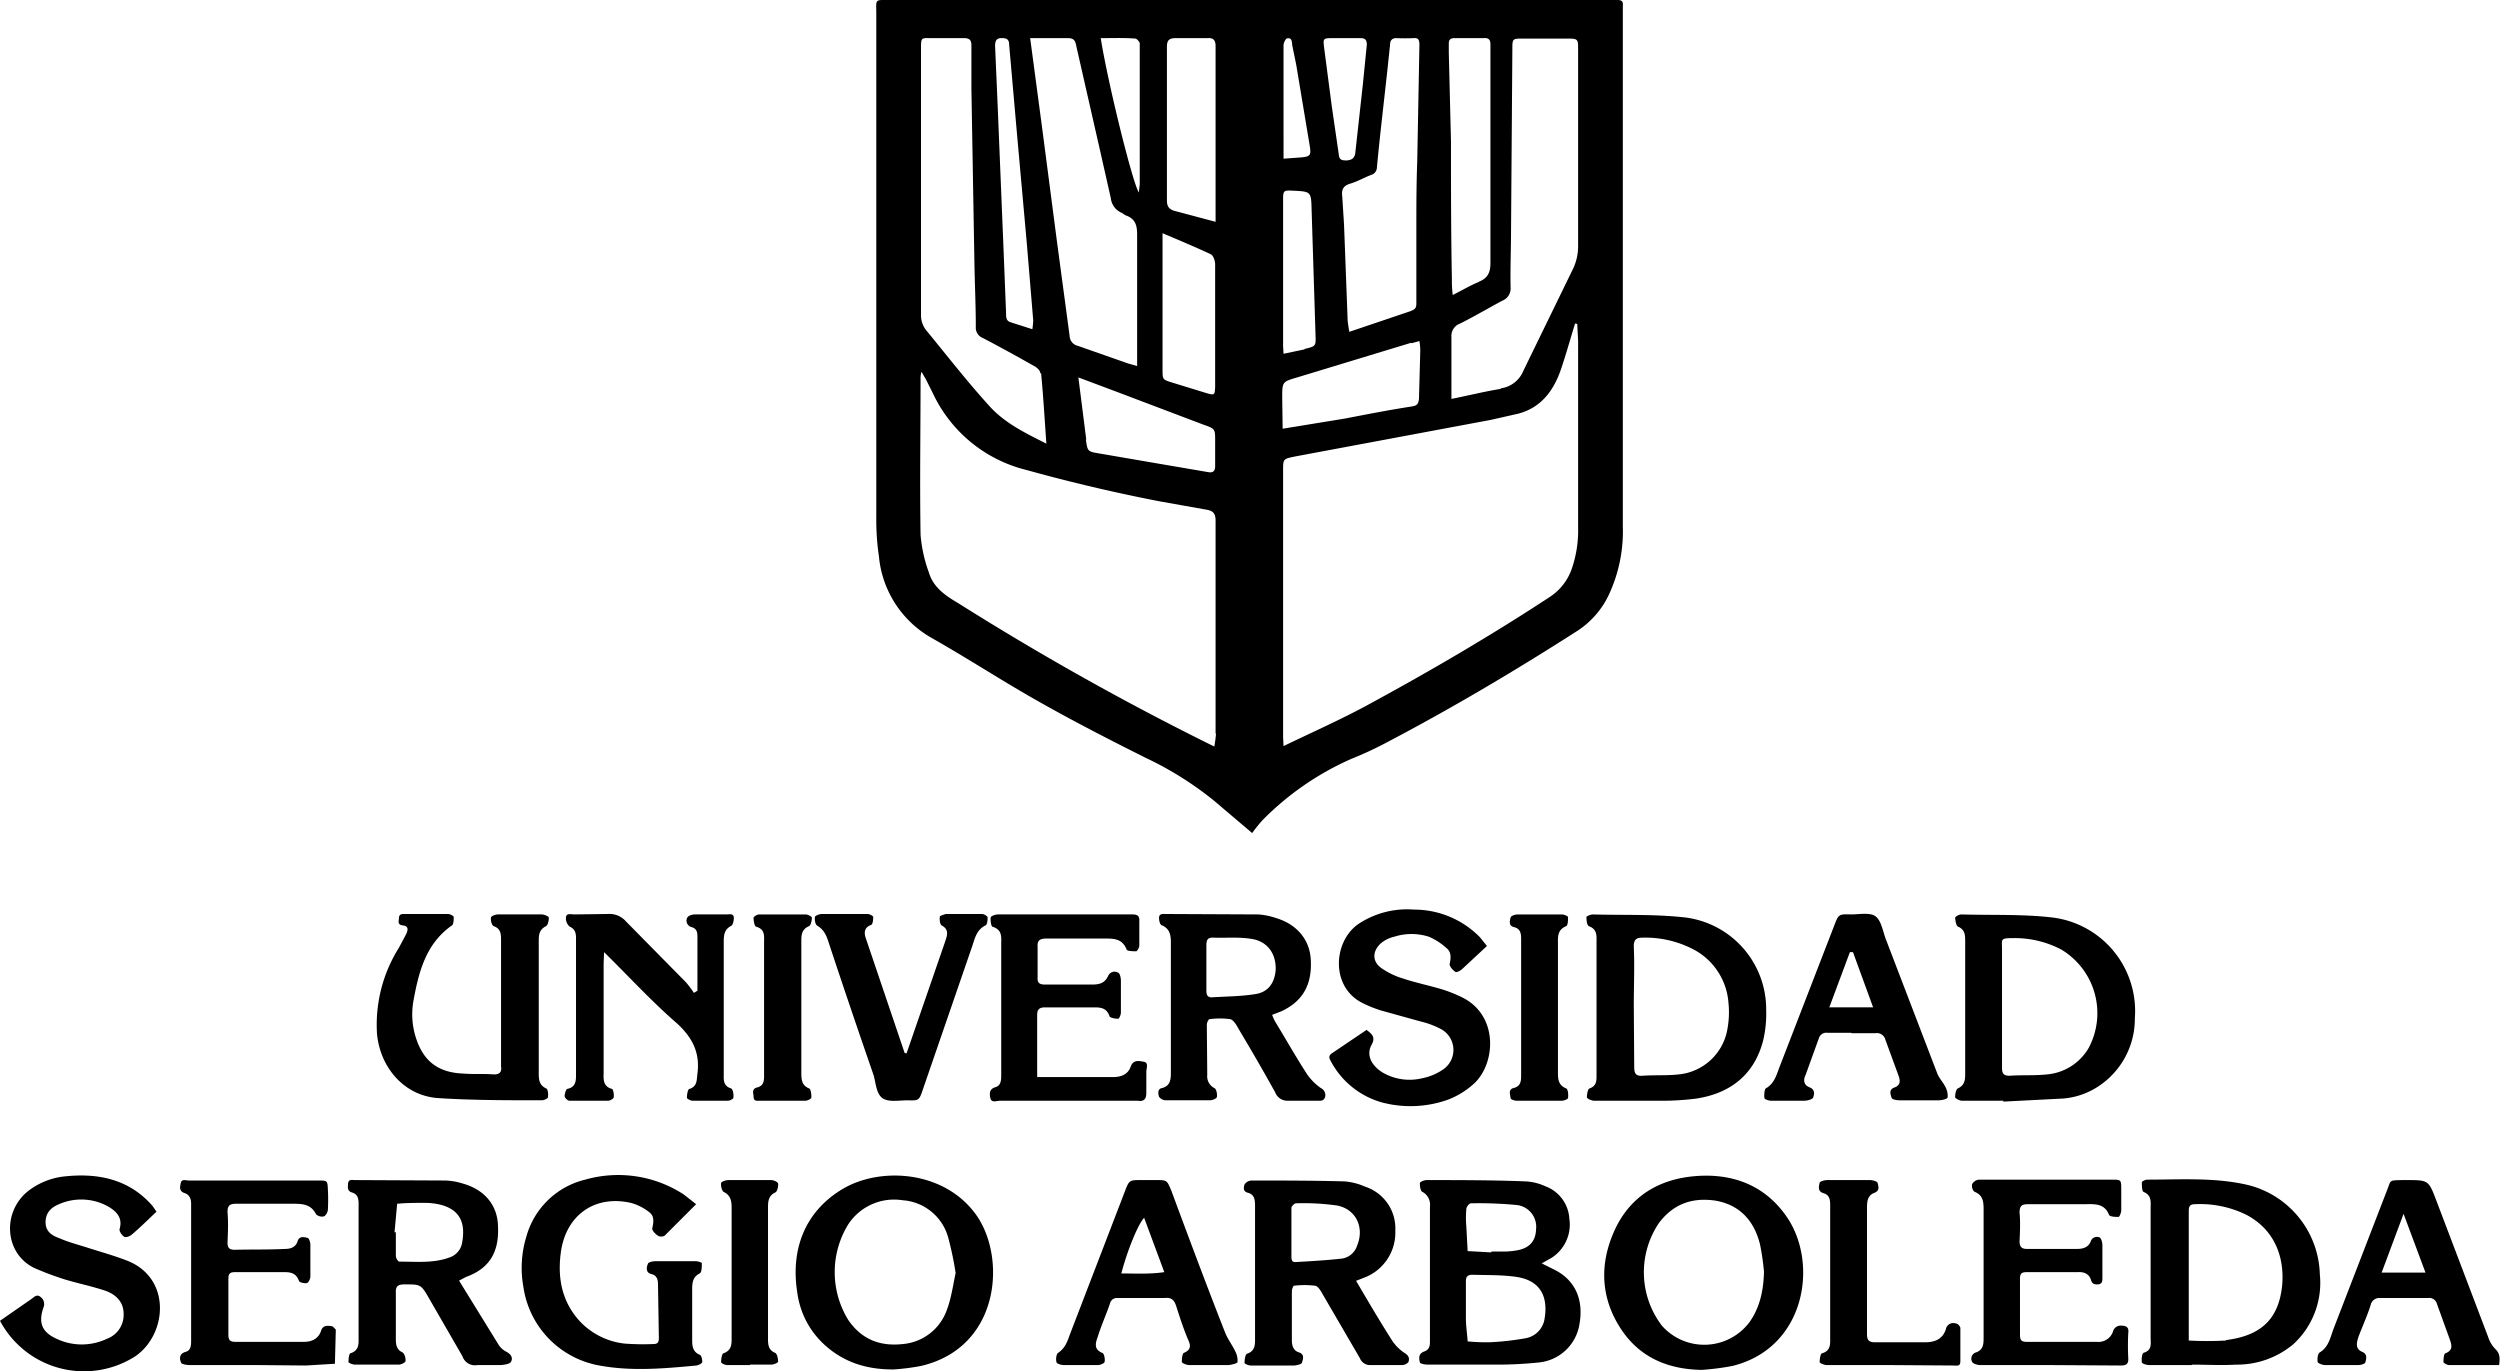 <svg id="Capa_1" data-name="Capa 1" xmlns="http://www.w3.org/2000/svg" viewBox="0 0 570.3 312.8">
  <path class="cls-1"
    d="M229.6 442.3v-14c0-1.3 0-2.6-1.6-3.2-.5-.1-.8-1.3-.7-2 0-.3 1-.7 1.6-.7h10c.6 0 1.6.5 1.6.7 0 .7-.2 1.8-.7 2-1.5.8-1.6 2-1.6 3.3v30.1c0 1.4 0 2.8 1.7 3.6.4.1.5 1.3.4 2 0 .3-.9.7-1.4.7-7.8 0-15.8 0-23.6-.5s-13.3-7-14-14.7a33 33 0 0 1 5-19.6l1.6-3c.5-1 .7-2-.8-2.1-1.2-.2-.8-1-.8-1.6 0-1.1.8-1 1.5-1h9.7c.4 0 1.3.4 1.3.7 0 .6 0 1.6-.4 1.9-6 4.2-7.6 10.7-8.8 17.3a17.4 17.4 0 0 0 .6 8.4c1.7 5.3 5.1 7.9 10.8 8.1 2.3.2 4.6 0 7 .2 1.3 0 1.8-.6 1.6-1.8v-.3ZM427.1 448.8c1.4 1 2 1.8 1 3.5-1.1 2.2 0 4.5 2.5 6.1a12.2 12.2 0 0 0 9 1.4 12.9 12.9 0 0 0 4.7-1.9 5.4 5.4 0 0 0-.2-9.3 19.5 19.5 0 0 0-4.8-1.8l-9-2.5a28.6 28.6 0 0 1-4-1.6c-7.4-3.5-7-13.8-1.3-18a20.1 20.1 0 0 1 12.9-3.4 21 21 0 0 1 15 6.3l1.6 2-5.8 5.4c-.4.3-1.2.7-1.4.5-.6-.4-1.4-1.3-1.3-1.8.3-1.4.4-2.7-.7-3.6a14.9 14.9 0 0 0-4-2.6 13 13 0 0 0-8 0 7 7 0 0 0-3 1.5c-2 1.8-2 4.2.2 5.7a17.2 17.2 0 0 0 4.8 2.3c3 1 6 1.6 9 2.5a32 32 0 0 1 4.5 1.8c8.6 4.2 7.7 15.6 2.4 20a18.7 18.7 0 0 1-5.7 3.4 25.5 25.5 0 0 1-14.9.6 19 19 0 0 1-11.7-9.4c-.4-.7-.6-1.2.2-1.8l8-5.4ZM274.1 488.5l-7.2 7.2a1.6 1.6 0 0 1-1.5 0c-.6-.4-1.4-1.2-1.3-1.7.3-1.4.5-2.7-.6-3.6a11.5 11.5 0 0 0-4.3-2.2c-8.4-1.9-15 3-16 11.6-.7 5.6.3 10.7 4 15a16.5 16.5 0 0 0 10.6 5.5 56 56 0 0 0 6.6.1c.9 0 1.2-.4 1.2-1.3l-.2-12.4c0-1-.3-1.9-1.3-2.2-1.5-.3-1.4-1.4-1-2.4 0-.3 1-.6 1.7-.6h9a3.2 3.2 0 0 1 1.6.4c0 .9 0 2.2-.5 2.4-1.6.8-1.7 2.2-1.7 3.6v11.6c0 1.3.1 2.6 1.6 3.3.5.1.7 1 .7 1.7 0 .3-.8.7-1.3.8-7.6.7-15.1 1.4-22.7-.1a21.3 21.3 0 0 1-16.8-17.8 24.4 24.4 0 0 1 .7-11.6 18.4 18.4 0 0 1 13.4-12.9 27.4 27.4 0 0 1 22.5 3.4l2.8 2.2ZM274.4 439.8v-12.1c0-1 0-2-1.3-2.4a1.5 1.5 0 0 1-1-2.2c.2-.4 1.1-.7 1.7-.7h7.3c.6 0 1.6-.3 1.6.8 0 .6-.2 1.6-.6 1.8-1.7.9-1.7 2.3-1.7 3.9v29.8c0 1.4-.2 2.8 1.7 3.4.4.2.6 1.4.5 2.1 0 .3-.8.7-1.3.7h-8c-.4 0-1.3-.4-1.3-.7 0-.7.2-2 .6-2 1.8-.6 1.6-2 1.8-3.5.6-4.6-1-8-4.5-11.3-5.8-5-11-10.7-16.8-16.4l-.1 2.6v24.6c0 1.6-.3 3.4 1.9 4 .3.1.5 1.3.4 1.9 0 .3-.8.8-1.3.8h-8.8c-.4 0-1-.6-1.1-1 0-.6.3-1.6.6-1.7 2-.4 2-1.9 2-3.3v-31c0-1.1-.1-2.1-1.4-2.7a2.4 2.4 0 0 1-.9-2c0-1.2 1.2-.8 1.9-.8l7.6-.1a5 5 0 0 1 4.2 1.7l13.7 13.9a25 25 0 0 1 1.8 2.4ZM151 490.2c-1.9 1.8-3.7 3.6-5.6 5.2-.4.4-1.4.8-1.8.5-.5-.3-1.2-1.3-1-1.8.7-2.5-.7-3.9-2.5-5a12.6 12.6 0 0 0-11.1-.7c-1.8.7-3.2 1.8-3.3 4s1.3 3.2 3 3.8c2 .9 4.3 1.5 6.5 2.2 3.1 1 6.4 1.9 9.4 3.1 10 4.2 8.7 17 1.4 21.8a21.7 21.7 0 0 1-30.7-8.2l7.2-5c.6-.4 1.2-1.2 2.1-.4a2 2 0 0 1 .6 2.4c-1.2 3.5-.3 5.6 3 7.1a13.4 13.4 0 0 0 11.5 0 5.8 5.8 0 0 0 3.8-5.7c0-2.8-1.9-4.5-4.3-5.3-3-1-6-1.6-9-2.5a68.6 68.6 0 0 1-6.5-2.4c-7.6-3.1-8.2-13.6-1.3-18.3a16.4 16.4 0 0 1 7.3-2.8c7.8-.9 15 .5 20.4 6.7l.9 1.3ZM352 459.5h17.3c1.7 0 3.3-.6 3.9-2.3s1.8-1.4 3-1.2c1.2.2.6 1.5.6 2.3v4.8c0 1.6-.7 2-2 1.8h-31.4c-.7 0-2 .6-2.2-.7-.2-1-.2-2 1.2-2.4s1.3-2 1.3-3.1v-29.5c0-1.6.3-3.3-2-4-.3-.1-.5-1.4-.4-2.1 0-.3 1-.7 1.7-.7H373.7c1.1 0 1.6.4 1.5 1.6v5.5c0 .5-.5 1.3-.7 1.3-.8 0-2 0-2.2-.4-1-2.6-3.1-2.5-5.3-2.5h-13c-1.7 0-2.1.6-2 2v6.8c-.1 1.3.4 1.7 1.7 1.7h10.6c1.6 0 3-.2 3.8-2a1.6 1.6 0 0 1 2.3-.7c.4.2.6 1.2.6 1.8v7.3c0 .5-.4 1.4-.6 1.4-.7 0-1.9-.2-2-.6-.7-2-2.2-2-3.7-2h-11c-1.2 0-1.8.4-1.8 1.7v14.2ZM582.9 525.2H567c-.6 0-1.6-.3-1.8-.7a1.5 1.5 0 0 1 .9-2.2c1.7-.6 1.7-2 1.7-3.5V490c0-1.8 0-3.5-2-4.3-.5-.2-.8-1.3-.6-1.8a2 2 0 0 1 1.5-1H597c2.1 0 2.2 0 2.2 2.1v4.9c0 .5-.4 1.5-.6 1.5-.7 0-2 0-2.2-.5-1.1-2.7-3.4-2.4-5.6-2.4h-12.8c-1.4 0-2 .3-2 1.9.2 2.2.1 4.4 0 6.6 0 1.1.4 1.7 1.6 1.7h11.6c1.2 0 2.4-.3 3-1.6a1.5 1.5 0 0 1 2.1-1c.4.3.6 1.2.6 1.8v7.3c0 .8 0 1.5-1 1.6-.7 0-1.3 0-1.6-1-.4-1.4-1.6-1.9-3-1.8h-11.6c-1.1 0-1.6.2-1.6 1.5v12.7c0 1.2.2 1.7 1.5 1.7h16a3.5 3.5 0 0 0 3.7-2.3 1.8 1.8 0 0 1 1.7-1.4c1.2 0 2 .2 1.8 1.7a55.5 55.5 0 0 0 0 5.7c.1 1.5-.6 1.7-1.8 1.7l-16-.1ZM174 525.2h-15.4c-.7 0-2-.2-2-.6-.4-.9-.4-2 1-2.4 1.2-.3 1.3-1.4 1.3-2.5v-31.3c0-1-.3-2-1.4-2.4-1.3-.4-1.2-1.3-1-2.1.1-1.3 1.2-.8 1.9-.8h29.5c2.1 0 2.1 0 2.2 2.1a43.2 43.2 0 0 1 0 4.5c0 .6-.5 1.5-1 1.6a2 2 0 0 1-1.7-.5c-1.2-2.4-3.3-2.4-5.4-2.4h-12.8c-1.5 0-2 .4-2 1.9.2 2.3.1 4.6 0 7 0 1.1.4 1.6 1.6 1.6 3.9-.1 7.7 0 11.6-.2 1.2 0 2.4-.4 2.8-1.8.4-1.2 1.5-.9 2.3-.7.3.1.6 1 .6 1.5v7.3c0 .5-.4 1.4-.8 1.5s-1.7-.1-1.8-.5c-.8-2.2-2.5-2-4.3-2H169c-1.1 0-1.6.2-1.6 1.5v12.7c0 1.1.2 1.7 1.5 1.7h15.8c1.7 0 3.2-.7 3.8-2.4.4-1.4 1.4-1.3 2.4-1.2.3 0 .7.5 1 .8v.3l-.2 7.5-6.6.4-11-.1ZM322.1 454.1l8.7-25.2c.5-1.5 1.2-3-.7-4-.4-.3-.5-1.3-.4-2 0-.2 1-.5 1.4-.6h8.2c.5 0 1.3.5 1.3.8 0 .6-.1 1.7-.5 1.8-2 1-2.4 2.9-3 4.7l-11.3 32.8c-.8 2.4-.9 2.5-3.4 2.4-2 0-4.4.5-5.8-.5s-1.5-3.4-2-5.2q-5.2-15-10.2-30.1c-.5-1.6-1-3-2.6-4-.5-.2-.7-1.3-.6-2 0-.3 1-.7 1.6-.7h10.4c.4 0 1.3.4 1.3.7 0 .6-.1 1.7-.5 1.8-1.6.6-1.6 1.8-1.2 3l8.8 26c0 .2.1.2.5.3Z"
    transform="translate(-115.3 -213.8)" />
  <path class="cls-2"
    d="M546.3 525.2H532c-.5 0-1.6-.4-1.6-.7 0-.7.2-2 .6-2 2-.6 1.8-2.2 1.8-3.7v-30.1c0-1.1-.1-2.3-1.5-2.7s-1.1-1.5-.9-2.4c.2-.4 1.2-.6 1.8-.6h9.7c.6 0 1.6.3 1.7.6.2.8.6 1.8-.7 2.3-1.6.6-1.7 2-1.7 3.5V518c0 1.3.2 2 1.8 2h11.5c2.3 0 4-.8 4.7-3a1.7 1.7 0 0 1 2.2-1.3c.5 0 1 .6 1.1 1v7.6c0 1.3-.8 1-1.6 1ZM286.4 525.2h-5.2c-.5 0-1.4-.4-1.4-.7 0-.7.2-2 .6-2 1.8-.7 1.8-2 1.8-3.5v-29.7c0-1.5-.2-2.8-1.8-3.6-.4-.2-.7-1.3-.6-2 0-.3 1-.7 1.7-.7h9.7c.6 0 1.5.4 1.6.8.1.6-.2 1.8-.6 2-1.7.8-1.7 2.2-1.7 3.6v29.4c0 1.4-.1 2.9 1.6 3.6.5.2.7 1.4.7 2 0 .3-1 .7-1.6.7h-4.8Z"
    transform="translate(-115.3 -213.8)" />
  <path class="cls-1"
    d="M466.2 464.9h-4.9c-.5 0-1.4-.3-1.4-.6-.1-.8-.6-2 .7-2.3 1.6-.4 1.7-1.6 1.7-2.8v-31c0-1.2 0-2.5-1.6-2.9-1.3-.3-1-1.4-.8-2.2.1-.4 1-.7 1.7-.7h10c.5 0 1.4.4 1.4.6 0 .7 0 2-.5 2.1-2 .9-1.8 2.5-1.8 4.1v28.9c0 1.6-.1 3.2 1.9 4 .4.2.5 1.4.4 2.2 0 .2-.9.6-1.4.6h-5.4ZM289.6 443.4v-14.6c0-1.4.3-3-1.8-3.6-.4-.1-.6-1.4-.6-2 0-.3.8-.8 1.3-.8h10.6c.5 0 1.4.5 1.4.7 0 .7-.2 1.8-.7 2-1.8.8-1.7 2.3-1.7 3.8v29.5c0 1.5 0 3 1.8 3.7.4.2.5 1.4.5 2 0 .4-.9.8-1.4.8h-10.3c-.7 0-1.5.2-1.5-1 0-.6-.5-1.6.7-2 1.9-.4 1.7-2 1.7-3.3v-15.2ZM400.9 403.8l-8.6-7.3a76.7 76.7 0 0 0-15.6-9.8c-8-4-16-8.1-23.8-12.5-8.6-4.8-16.8-10.2-25.3-15a23.9 23.9 0 0 1-11.8-18.5 57 57 0 0 1-.6-8.7V217c0-3.5-.5-3.2 3.2-3.2h165.9c1 0 1.3.4 1.2 1.3v118.8a34.2 34.2 0 0 1-3.2 15.6 20 20 0 0 1-7 8.1c-14.5 9.3-29.2 18-44.3 25.9a81.5 81.5 0 0 1-7.4 3.4 65.5 65.5 0 0 0-20.3 14 34.8 34.8 0 0 0-2.4 3Zm73.7-116.2c-1.1 3.6-2.1 7.2-3.3 10.7-1.7 4.8-4.6 8.6-9.8 9.9l-6.2 1.4-44.4 8.3c-2.9.6-2.9.5-2.9 3.3V382l.1 2c6.2-3 12.5-5.8 18.5-9 14.4-7.8 28.5-16 42.2-25a12.6 12.6 0 0 0 5-6.3 26.7 26.7 0 0 0 1.5-9.5v-42.6l-.2-3.9Zm-82 93.6v-48.6c0-1.6-.5-2.2-1.9-2.5l-10.7-1.9q-15.5-3-30.6-7.2a32 32 0 0 1-21.3-17.5l-1.6-3.2-1-1.7a8 8 0 0 0-.2 1.2c0 12-.2 24 0 36a32.4 32.4 0 0 0 1.9 8.6c1 3.4 3.8 5.3 6.7 7a641.3 641.3 0 0 0 58.4 32.7 27 27 0 0 0 .4-3Zm65-78.8a6.5 6.5 0 0 0 5.2-4l11.4-23.4a12 12 0 0 0 1.1-5V225.2c0-2.5 0-2.6-2.5-2.6h-10c-2.5 0-2.5 0-2.5 2.5l-.3 41.3c0 4.3-.2 8.7-.1 13a3 3 0 0 1-1.9 3c-3.2 1.7-6.4 3.6-9.6 5.2a3 3 0 0 0-2 3.1v14.1c4-.8 7.6-1.7 11.3-2.3Zm-105-3.5c0-.6-.8-1.3-1.4-1.6q-5.8-3.3-11.7-6.4a2.5 2.5 0 0 1-1.6-2.5c0-4.6-.2-9.1-.3-13.7l-.7-40.6v-10c0-1.2-.5-1.6-1.7-1.6H328c-2.6 0-2.6-.3-2.6 2.6v60.5a5.5 5.5 0 0 0 1.4 3.8c4.6 5.6 9.1 11.4 14 16.8 3.5 4 8.2 6.3 13.2 8.8-.4-5.6-.7-10.8-1.2-16Zm.5-55.4 3.3 25.3 2.9 21.6a2.4 2.4 0 0 0 1.9 2.3l11.4 4 2.1.6v-30c0-2.1-.4-3.5-2.4-4.3-.4-.1-.7-.4-1-.6a4.1 4.1 0 0 1-2.6-3.4l-2.6-11.5-5.3-23.3c-.2-1.2-.6-1.7-1.9-1.7h-8.6l2.8 21Zm84.1 41.2c1.3-.4 1.2-1.2 1.2-2.1v-16.7c0-5 0-10.1.2-15.2l.5-26.7c0-1-.2-1.6-1.3-1.5a52 52 0 0 1-4 0c-1 0-1.4.6-1.4 1.5l-.6 5.7c-.8 7.4-1.7 14.8-2.4 22.3a1.8 1.8 0 0 1-1.3 1.7c-1.6.6-3.1 1.5-4.8 2s-2 1.5-1.8 3l.4 6.3.8 21.2c0 1 .2 2 .4 3.3l14.2-4.8Zm15.4-6.6c2-.8 2.7-2 2.7-4.3v-49.9c0-1-.4-1.5-1.5-1.4h-6.7c-.8 0-1.3.3-1.3 1.2v2.1l.5 20.3c0 10.3 0 20.6.2 31 0 1.2 0 2.4.2 4 2.4-1.2 4-2.2 6-3Zm-60-17.1v-36.7c0-1.3-.5-1.9-1.8-1.8h-7.3c-1.6 0-2 .6-2 2v35c0 1.3.4 2 1.7 2.4l9.4 2.5ZM363 314c.4 2.9.4 2.8 3.4 3.3l12.8 2.2 11.7 2c1.1.2 1.6-.2 1.6-1.4v-5.8c0-2.6 0-2.7-2.6-3.6l-19.8-7.5-8.8-3.3 1.8 14.2Zm74.2-22-26 7.9c-3.4 1-3.4 1-3.4 4.7l.1 7 14.1-2.3c5.2-1 10.3-2 15.5-2.8 1.1-.2 1.4-.6 1.5-1.8l.3-11.1a17.3 17.3 0 0 0-.2-2l-1.8.5Zm-56.7-15.5v21.6c0 2.3 0 2.3 2.3 3l7.8 2.4c1.8.5 1.8.4 1.9-1.4v-28c0-.8-.4-2-1-2.3-3.4-1.6-7-3.1-11-4.8ZM351 286.9l-1.5-18-2.2-24.5-1.8-20.5c0-1-.5-1.4-1.5-1.4-1.4-.1-1.7.6-1.7 1.8l.6 13.9 1.3 31.8.6 15.1c0 1 0 1.9 1 2.2l5 1.6a17.2 17.2 0 0 0 .2-2Zm61.9 6.5c2.5-.6 2.6-.6 2.5-3.1l-.9-28.8c-.1-4-.2-4-4.2-4.2-2.2-.1-2.3-.1-2.3 2.2v33.3l.1 1.7 4.8-1Zm6.7-70.9c-2.6 0-2.5 0-2.2 2.5l1.7 13 1.6 11c.1 1.3.7 1.4 1.8 1.4 1.3-.1 1.9-.6 2-2l1.7-15.4.9-9c0-1-.3-1.5-1.4-1.5h-3.6Zm-44.5 35.2.2-1.9v-32.2c-.1-.3-.7-1-1-1-2.6-.2-5.2-.1-7.9-.1 1.6 10.1 7.3 33.2 8.7 35.2Zm37.1-8c2-.2 2.2-.5 1.9-2.5l-3.1-18.6-.9-4.4c-.1-.7 0-2-1.3-1.6-.3.2-.7 1-.7 1.6V250l4.1-.3ZM479.5 443.7v-14.9c0-1.5.2-3-1.7-3.7-.5-.2-.6-1.4-.6-2.1 0-.2 1-.6 1.4-.6 7.1.2 14.2-.1 21.2.7a21.1 21.1 0 0 1 18.4 21.1 26.4 26.4 0 0 1-.7 7c-2 7.7-7.4 12-15.2 13.2a61 61 0 0 1-8.5.5H479c-.6 0-1.6-.4-1.7-.8 0-.6.2-1.9.6-2 1.7-.6 1.6-1.9 1.6-3.2Zm8.6 13.6c0 1.4.4 2 1.9 1.9 2.7-.2 5.5 0 8.2-.3a12.5 12.5 0 0 0 11.2-10.6 20.7 20.7 0 0 0 .2-5.7 15 15 0 0 0-7.4-11.9 23.6 23.6 0 0 0-12.2-3c-1.5 0-2 .5-2 2 .2 4.5 0 9 0 13.6l.1 14ZM615.3 525.2h-9.7c-.6 0-1.6-.3-1.7-.6-.1-.7 0-2 .4-2.2 2-.6 1.6-2.1 1.6-3.5v-29.4c0-1.5.3-3-1.6-3.8-.4-.2-.4-1.4-.4-2.2 0-.2.8-.6 1.2-.6 7.3 0 14.8-.5 22 1a21.6 21.6 0 0 1 17.4 20.6 19 19 0 0 1-6 15.9 20 20 0 0 1-13.2 4.7c-3.3.2-6.6 0-10 0Zm7.8-5.7c8-1 12-4.8 12.8-12.4.6-6.5-1.7-12.8-8.2-16.2a24 24 0 0 0-11.7-2.4c-1.4 0-1.4.8-1.4 1.8v29.3a76.7 76.7 0 0 0 8.5 0ZM572.3 464.9h-9.4c-.6 0-1.5-.5-1.6-.8 0-.7.2-1.8.6-2 1.6-.7 1.7-2 1.7-3.3v-30.3c0-1.3 0-2.6-1.6-3.3-.5-.2-.6-1.3-.7-2 0-.3.9-.8 1.4-.8 7 .2 14-.1 20.8.7a21.5 21.5 0 0 1 18.8 23 18.4 18.4 0 0 1-8 15.3 17 17 0 0 1-8.4 3l-13.6.7Zm-.3-7.5c0 1.2.3 1.8 1.7 1.8 2.8-.2 5.7 0 8.5-.3a12.2 12.2 0 0 0 9.6-6.1 16.9 16.9 0 0 0-6.3-22.4 22.9 22.9 0 0 0-10.8-2.6c-3.2 0-2.7.2-2.7 2.6v27ZM467 502l3.2 1.6c4.5 2.4 6.4 6.8 5.4 12.3a10.4 10.4 0 0 1-9.2 8.7 91.9 91.9 0 0 1-9.7.5H441c-.6 0-1.7-.2-1.8-.5-.2-.9-.4-2 1-2.5s1.3-1.6 1.3-2.8V489a3.3 3.3 0 0 0-1.7-3.3c-.5-.2-.6-1.3-.6-2 0-.3 1-.7 1.5-.7 7.6 0 15.1 0 22.7.3a12.3 12.3 0 0 1 4.4 1.1 8.4 8.4 0 0 1 5.5 7.4 9 9 0 0 1-4 8.9L467 502Zm-17.3 10.1v2.4c0 1.8.3 3.6.4 5.3a45.8 45.8 0 0 0 5 .2 62 62 0 0 0 8.1-.9 5.3 5.3 0 0 0 4.4-4.2c.9-4.8-.5-8.9-6.3-9.8-3.3-.5-6.8-.4-10.2-.5-1 0-1.4.5-1.4 1.4v6.1Zm5.8-12.8h3.3a18.6 18.6 0 0 0 2.1-.2c3.1-.4 4.7-2 4.8-4.8a5 5 0 0 0-4.3-5.6 90 90 0 0 0-10.6-.4c-.3 0-1 .8-1 1.3a22.3 22.3 0 0 0 0 4l.3 5.6 5.4.3ZM319 526.2c-6 0-11.3-1.6-15.8-5.8a19.5 19.5 0 0 1-6-11.6c-1.6-9.8 1.6-18.5 10.2-23.7s23.4-4.4 30.7 6c6.8 9.8 5.3 30.1-12.7 34.3a51 51 0 0 1-6.3.8Zm12.6-30.1a11.6 11.6 0 0 0-10.4-8.5 12.5 12.5 0 0 0-12.4 5.5 20.8 20.8 0 0 0 0 21.8c3 4.4 7.2 6.1 12.5 5.5a11.7 11.7 0 0 0 10-7.8c1-2.6 1.4-5.6 2-8.4a74.6 74.6 0 0 0-1.7-8.1ZM503.6 526.3c-7.6-.1-14-2.7-18.3-9-4.9-7.2-5.2-15.1-1.7-22.8s10-11.7 18.4-12.4 15.9 2 20.9 9.3c7.3 10.6 4.3 29.9-12.4 34a58.2 58.2 0 0 1-7 .9Zm13.2-28.6c-1.3-5.3-4.5-9-10.1-10-5.3-.8-9.6.7-12.9 5a20.1 20.1 0 0 0 .6 23.5 12.9 12.9 0 0 0 20-.8c2.4-3.4 3.2-7.3 3.3-11.5a56.6 56.6 0 0 0-.9-6.2ZM220 505.9l9 14.6a4.5 4.5 0 0 0 1.7 1.6c1 .5 1.7 1.3 1.2 2.3-.3.6-1.5.7-2.3.8h-5.4a3 3 0 0 1-3.4-2l-7.5-13c-2-3.5-2-3.4-5.8-3.4-1.5 0-2 .5-1.9 2v10.5c0 1.3.2 2.4 1.5 3 .5.3.8 1.4.7 2 0 .3-1 .8-1.5.8h-10c-.6 0-1.5-.4-1.5-.6 0-.7.1-2 .5-2 2-.7 1.8-2.2 1.8-3.8v-29.4c0-1.5.2-3-1.6-3.5-1.1-.4-.8-1.3-.8-2 .1-1.1 1-.8 1.6-.8l20.7.1a15.1 15.1 0 0 1 3.9.7c5 1.4 7.9 5 8 9.7.3 6-2 9.7-7.3 11.6l-1.5.8Zm-14.4-11v5.4c0 .5.5 1.3.8 1.3 3.8 0 7.7.4 11.3-.9a4.3 4.3 0 0 0 3-3.3c.7-3.8.2-7.5-5-8.8a15.2 15.2 0 0 0-3.5-.4c-2.1 0-4.2 0-6.3.2l-.6 6.5ZM405.5 445.3a14.8 14.8 0 0 0 .6 1.4c2.5 4.1 4.8 8.2 7.4 12.2a12.7 12.7 0 0 0 3.1 3.1 1.8 1.8 0 0 1 1 2c-.3 1-1 .9-1.7.9h-6.7a3 3 0 0 1-3-1.9c-2.7-4.9-5.5-9.7-8.3-14.4-.5-.9-1.1-2-1.9-2.3a17.3 17.3 0 0 0-4.8 0c-.2 0-.6.8-.6 1.2l.1 11.5a3 3 0 0 0 1.6 3c.5.2.7 1.4.6 2 0 .4-1 .8-1.6.8h-10a2 2 0 0 1-1.6-.8c-.2-.7-.4-1.8.7-2 2-.5 2-2.2 2-3.7v-29.1c0-1.7 0-3.4-2-4.3-.5-.1-.7-1.1-.7-1.7 0-1.1 1-.9 1.6-.9l21 .1a15.2 15.2 0 0 1 4 .8c4.8 1.4 7.7 4.9 8 9.3.4 5.9-1.8 9.7-6.7 12l-2.1.8Zm-15-5.5c0 1 .3 1.6 1.4 1.5 3.2-.2 6.4-.2 9.6-.7 3-.4 4.5-2.4 4.8-5.4.2-3.6-1.7-6.6-5.4-7.2-2.9-.5-5.8-.2-8.7-.3-1.5-.1-1.7.6-1.7 1.8v10.3ZM424.6 505.9c2.7 4.6 5.4 9.2 8.2 13.6a10 10 0 0 0 3 3c.8.5 1.1 1.1.8 2a2 2 0 0 1-1.6.7h-7a2.5 2.5 0 0 1-2.5-1.6L417 509c-.4-.7-1-1.8-1.7-1.9a20 20 0 0 0-4.8 0c-.2 0-.5.8-.5 1.3v11.2c0 1.1.3 2.3 1.6 2.7s1 1.5.7 2.3c0 .4-1 .6-1.7.7h-10c-.5 0-1.4-.4-1.4-.6 0-.8.2-2 .6-2.1 1.8-.6 1.8-2 1.8-3.4v-30.4c0-1.2-.1-2.5-1.6-2.9-1.2-.3-1-1.2-.8-1.9a2 2 0 0 1 1.6-.9c7 0 14.1 0 21.2.2a14.3 14.3 0 0 1 4.7 1.2 10 10 0 0 1 6.9 10 11 11 0 0 1-6.7 10.6l-2.3.9Zm-14.7-5.6c0 .7 0 1.5 1 1.4 3.5-.2 7-.4 10.6-.8a4.3 4.3 0 0 0 3.4-3c1.7-4.1-.3-8.3-4.6-9.1a54.6 54.6 0 0 0-9.4-.5c-.3 0-1 .7-1 1v5.5ZM537.6 449.4h-5.4a1.8 1.8 0 0 0-2 1.3l-3 8.3c-.6 1.2-.4 2.3.8 2.8 1.4.5 1.2 1.6.9 2.4-.2.4-1.3.7-2 .7h-7.6c-.5 0-1.4-.3-1.5-.6-.1-.7 0-2 .3-2.2 2.1-1.2 2.5-3.3 3.3-5.3l12.3-31.8c1-2.6 1-2.7 3.8-2.6 2 0 4.3-.5 5.6.4s1.7 3.3 2.3 5l11.8 30.8c.4 1.1 1.3 2 1.8 3a4.3 4.3 0 0 1 .6 2.5c0 .4-1.3.7-2 .7h-9c-.7 0-1.7-.2-1.8-.6-.2-.7-.7-1.8.6-2.3 1.5-.5 1.4-1.6 1-2.7l-3-8.2a2 2 0 0 0-2.3-1.5h-5.4Zm-.3-18.4-4.7 12.6h10L538 431ZM685.4 525.2H674c-.5 0-1.3-.5-1.3-.7 0-.7.1-2 .5-2 1.7-.7 1.4-1.8 1-3l-3-8.3a1.8 1.8 0 0 0-2-1.3h-11a2 2 0 0 0-2.1 1.6c-.8 2.5-1.9 4.9-2.8 7.3-.4 1.3-.8 2.7.9 3.4 1.2.5.9 1.6.7 2.3 0 .4-1 .7-1.7.7h-7.5c-.6 0-1.6-.4-1.7-.7-.1-.7 0-1.9.5-2.2 2-1.2 2.4-3.4 3.1-5.3l12.2-31.6c1-2.5.4-2.3 3.4-2.4h1c5.2 0 5.1 0 7 5l11.7 30.8a7 7 0 0 0 1.7 2.8c1 1 1 2 .8 3.6Zm-21.8-34.5-5 13.4h10l-5-13.4ZM376 509.9h-5.8a1.6 1.6 0 0 0-1.7 1.3c-.9 2.6-2 5-2.8 7.6-.5 1.4-.9 2.8 1 3.6.5.1.7 1.4.6 2 0 .4-1 .8-1.6.8H358c-.6 0-1.7-.3-1.7-.7-.2-.7 0-1.9.4-2.1 1.8-1.2 2.2-3 2.9-4.8l12.3-32c1-2.6 1-2.6 3.8-2.6h3.3c2.5 0 2.5 0 3.5 2.4 4 10.8 8 21.5 12.2 32.2.6 1.6 1.7 3 2.4 4.5a4.4 4.4 0 0 1 .5 2.4c0 .3-1.2.6-2 .7h-9c-.6 0-1.6-.4-1.7-.7 0-.7.1-2 .5-2.1 1.9-.8 1.4-2 .8-3.3-1-2.4-1.8-4.9-2.6-7.4-.4-1.2-1-2-2.6-1.8H376Zm-4.8-5.6c3.2 0 6.3.2 9.7-.3l-4.6-12.4c-1.5 1.6-4 8-5.2 12.7Z"
    transform="translate(-115.3 -213.8)" />
</svg>